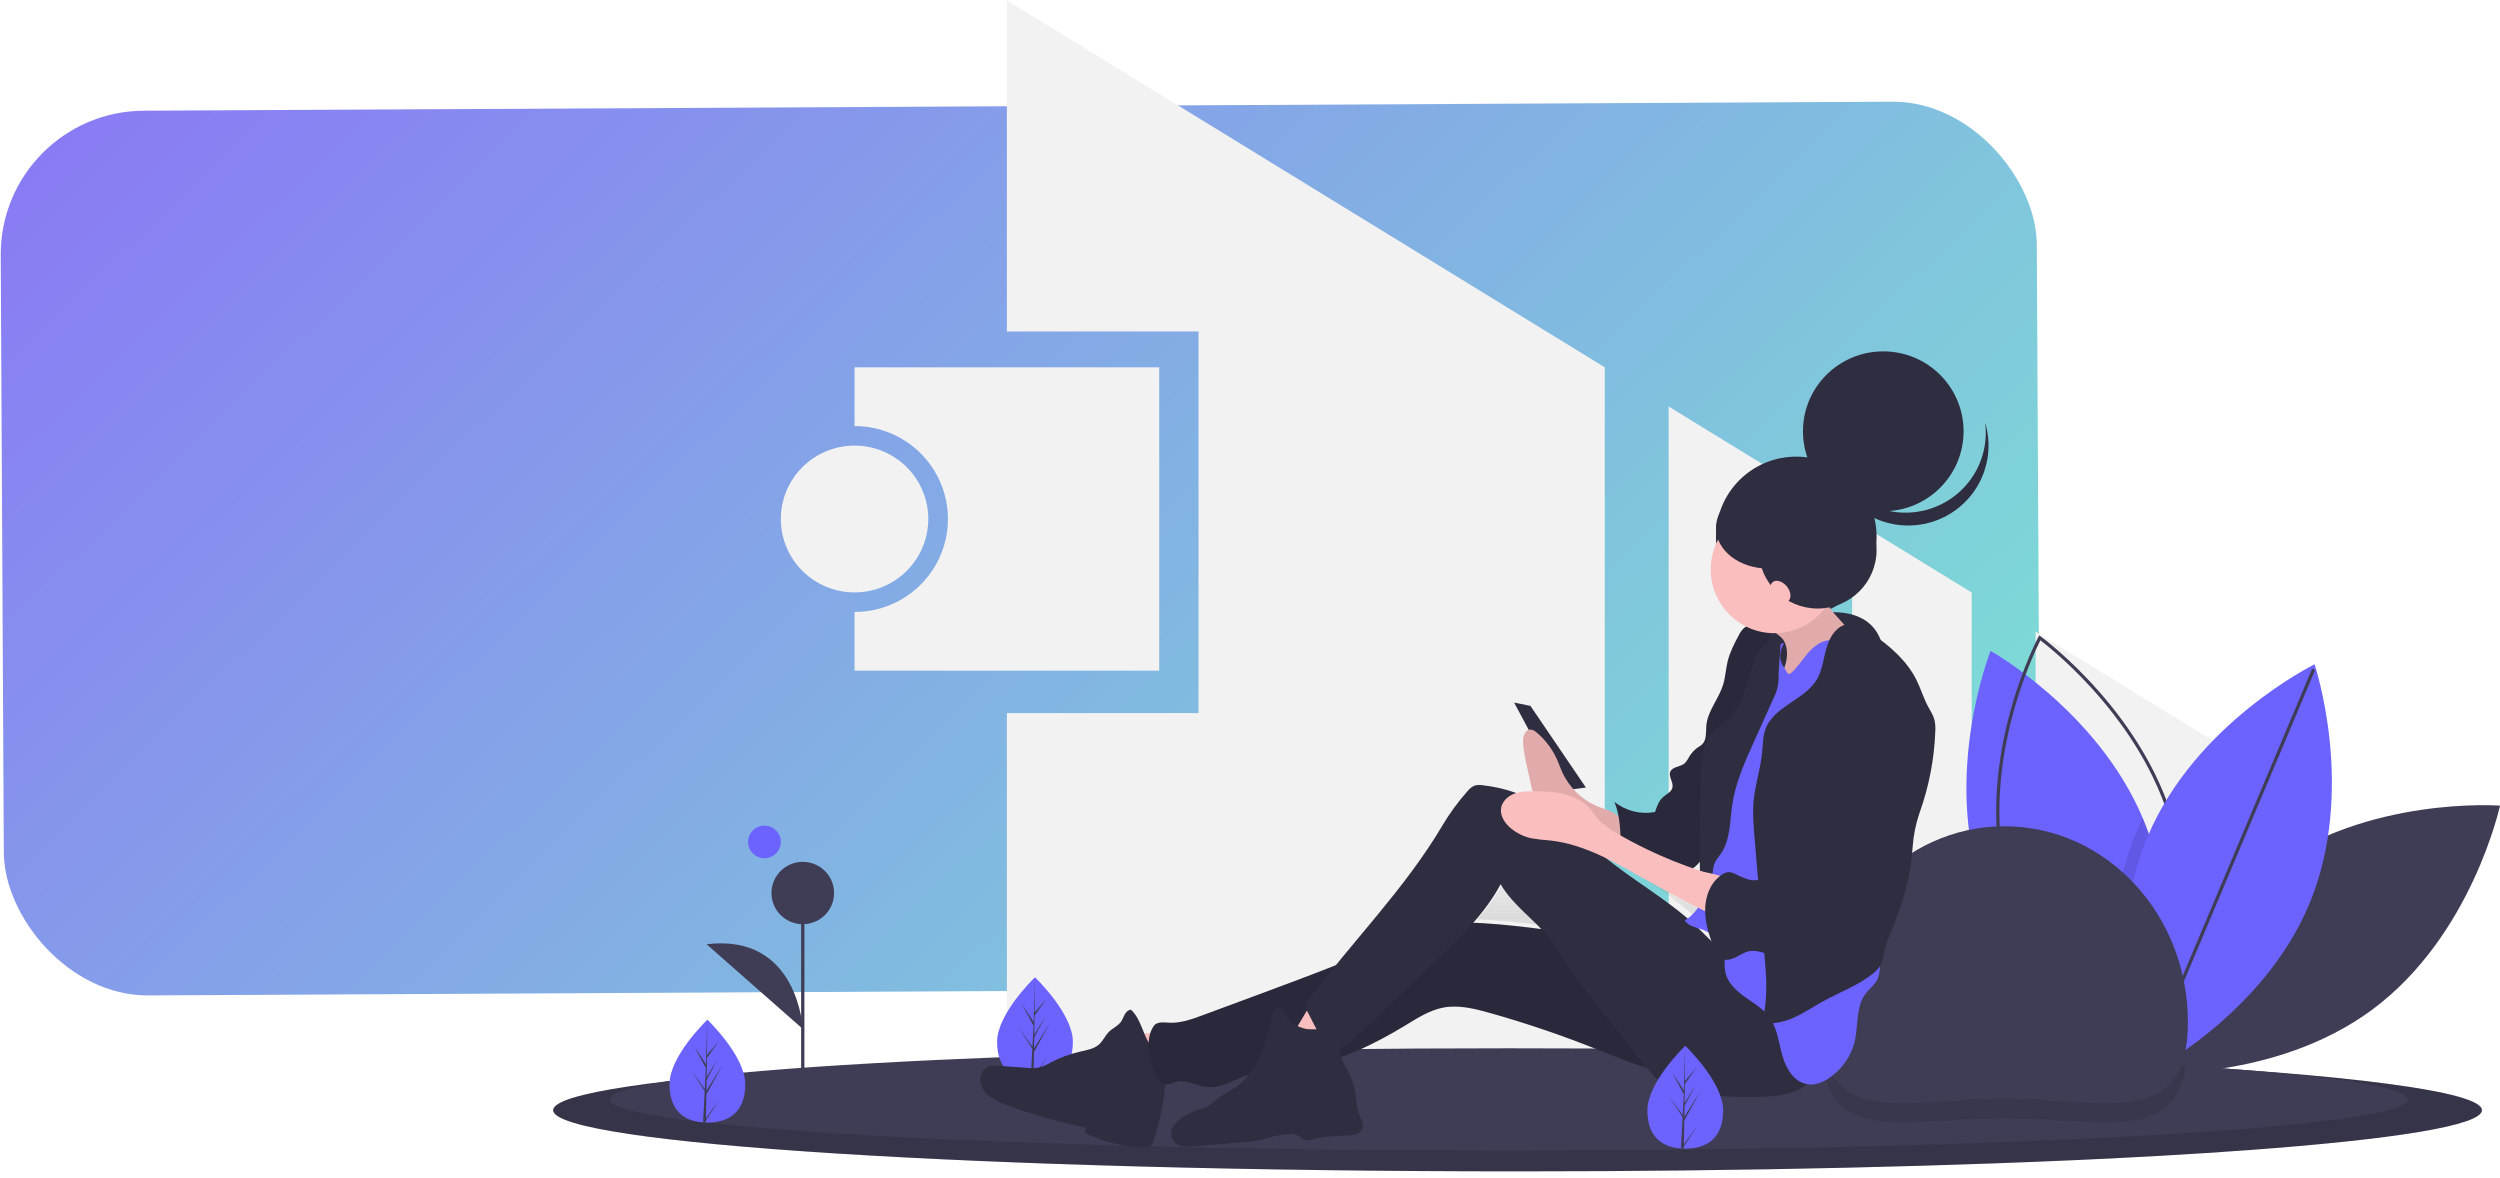 <svg width="348" height="164" viewBox="0 0 348 164" fill="none" xmlns="http://www.w3.org/2000/svg">
<rect opacity="0.75" y="15.514" width="283.425" height="123.154" rx="20" transform="rotate(-0.295 0 15.514)" fill="url(#paint0_linear)"/>
<g clip-path="url(#clip0)">
<path d="M118.954 51.133V59.306C122.401 59.306 125.707 60.669 128.144 63.096C130.582 65.523 131.951 68.814 131.951 72.246C131.951 75.678 130.582 78.969 128.144 81.396C125.707 83.823 122.401 85.186 118.954 85.186V93.359H161.365V51.133H118.954Z" fill="#F2F2F2"/>
<path d="M118.954 82.462C124.621 82.462 129.215 77.888 129.215 72.246C129.215 66.604 124.621 62.03 118.954 62.03C113.288 62.03 108.694 66.604 108.694 72.246C108.694 77.888 113.288 82.462 118.954 82.462Z" fill="#F2F2F2"/>
<path d="M274.459 82.474L257.814 72.258V151.249H274.459V82.474Z" fill="#F2F2F2"/>
<path d="M232.276 151.249H248.921V66.801L232.276 56.586V151.249Z" fill="#F2F2F2"/>
<path d="M223.384 51.129L140.159 0.054V46.139H166.837V99.261H140.159V151.249H223.384V51.129Z" fill="#F2F2F2"/>
<path d="M283.351 87.931V151.249H292.016L315.501 107.661L283.351 87.931Z" fill="#F2F2F2"/>
<path d="M315.687 121.03C301.874 131.311 297.979 149.372 297.979 149.372C297.979 149.372 316.479 150.765 330.292 140.485C344.105 130.205 348 112.144 348 112.144C348 112.144 329.5 110.75 315.687 121.03Z" fill="#3F3D56"/>
<path d="M297.99 149.197C297.99 149.197 297.787 149.085 297.42 148.86C297.127 148.681 296.726 148.431 296.24 148.112C291.9 145.264 280.655 136.889 276.043 123.965C270.273 107.785 277.087 90.603 277.087 90.603C277.087 90.603 291.95 98.922 298.264 113.865C298.539 114.509 298.793 115.166 299.033 115.835C304.054 129.914 299.547 144.75 298.293 148.366C298.104 148.908 297.99 149.197 297.99 149.197Z" fill="#6C63FF"/>
<path d="M298.057 149.708L297.845 149.555C297.694 149.447 282.703 138.481 278.851 121.86C274.999 105.238 283.648 88.841 283.736 88.677L283.859 88.448L284.071 88.6C284.222 88.709 299.213 99.675 303.065 116.296C306.918 132.918 298.268 149.315 298.18 149.479L298.057 149.708ZM284.017 89.128C282.977 91.193 275.733 106.388 279.295 121.758C282.857 137.127 296.056 147.625 297.899 149.028C298.939 146.963 306.183 131.768 302.621 116.398C299.059 101.029 285.86 90.531 284.017 89.128Z" fill="#3F3D56"/>
<path opacity="0.1" d="M298.293 148.366C297.956 148.562 297.662 148.726 297.42 148.86C296.887 149.15 296.592 149.296 296.592 149.296C296.592 149.296 296.452 148.877 296.24 148.112C295.071 143.925 291.723 129.331 297.326 115.927C297.621 115.224 297.933 114.537 298.264 113.865C298.539 114.509 298.793 115.166 299.033 115.835C304.054 129.914 299.548 144.75 298.293 148.366Z" fill="black"/>
<path d="M321.453 125.841C314.828 141.694 298.196 149.881 298.196 149.881C298.196 149.881 292.305 132.364 298.929 116.511C305.553 100.658 322.185 92.471 322.185 92.471C322.185 92.471 328.077 109.988 321.453 125.841Z" fill="#6C63FF"/>
<path d="M321.848 93.083L298.148 149.334L298.568 149.51L322.269 93.259L321.848 93.083Z" fill="#3F3D56"/>
<path d="M345.485 154.539C345.485 156.665 333.202 158.609 312.894 160.102C309.202 160.372 305.244 160.628 301.048 160.869C297.421 161.076 293.62 161.271 289.646 161.454C285.794 161.628 281.795 161.79 277.65 161.939C264.553 162.413 250.078 162.754 234.699 162.924C230.967 162.965 227.185 162.997 223.352 163.02C219.362 163.043 215.325 163.054 211.242 163.054C137.102 163.054 77 159.243 77 154.539C77 149.835 137.102 146.023 211.242 146.023C243.16 146.023 272.474 146.731 295.512 147.909C296.36 147.953 297.2 147.996 298.031 148.038C298.036 148.041 298.041 148.043 298.047 148.042C327.067 149.605 345.485 151.935 345.485 154.539Z" fill="#3F3D56"/>
<path opacity="0.15" d="M345.485 154.539C345.485 156.665 333.202 158.609 312.894 160.102C309.202 160.372 305.244 160.628 301.048 160.869C297.421 161.076 293.62 161.271 289.646 161.454C285.794 161.628 281.795 161.79 277.65 161.939C264.553 162.413 250.078 162.754 234.699 162.924C230.967 162.965 227.185 162.997 223.352 163.02C219.362 163.043 215.325 163.054 211.242 163.054C137.102 163.054 77 159.243 77 154.539C77 149.835 137.102 146.023 211.242 146.023C243.16 146.023 272.474 146.731 295.512 147.909C296.36 147.953 297.2 147.996 298.031 148.038C298.036 148.041 298.041 148.043 298.047 148.042C327.067 149.605 345.485 151.935 345.485 154.539Z" fill="black"/>
<path d="M335.167 153.04C335.167 154.818 323.716 156.443 304.784 157.692C301.344 157.916 297.652 158.13 293.742 158.332C290.36 158.504 286.817 158.667 283.112 158.82C279.521 158.967 275.793 159.103 271.928 159.226C259.718 159.624 246.222 159.907 231.884 160.05C228.407 160.084 224.881 160.111 221.307 160.13C217.586 160.15 213.823 160.16 210.018 160.159C140.898 160.159 84.867 156.972 84.867 153.04C84.867 149.108 140.898 145.921 210.018 145.921C225.302 145.921 239.945 146.077 253.484 146.363H253.518C266.323 146.633 278.141 147.019 288.58 147.498C289.371 147.535 290.154 147.57 290.928 147.605C290.933 147.609 290.938 147.61 290.944 147.61C295.726 147.841 300.199 148.091 304.322 148.359C304.367 148.361 304.413 148.366 304.458 148.368C323.586 149.619 335.167 151.251 335.167 153.04Z" fill="#3F3D56"/>
<path opacity="0.1" d="M304.321 148.359C302.627 159.326 291.945 155.651 279.019 155.651C265.363 155.651 254.213 159.753 253.518 146.363C266.323 146.633 278.141 147.019 288.579 147.498C289.371 147.535 290.154 147.57 290.928 147.605C290.932 147.609 290.938 147.61 290.944 147.61C295.725 147.841 300.199 148.091 304.321 148.359Z" fill="black"/>
<path d="M149.343 145.022C149.343 148.976 146.982 150.357 144.07 150.357C144.003 150.357 143.935 150.356 143.868 150.354C143.733 150.351 143.599 150.345 143.467 150.336C140.839 150.151 138.797 148.699 138.797 145.022C138.797 141.218 143.68 136.416 144.048 136.06L144.049 136.06C144.063 136.046 144.07 136.039 144.07 136.039C144.07 136.039 149.343 141.069 149.343 145.022Z" fill="#6C63FF"/>
<path d="M143.878 149.752L145.807 147.069L143.873 150.047L143.868 150.354C143.734 150.351 143.6 150.345 143.468 150.336L143.675 146.381L143.674 146.35L143.677 146.344L143.697 145.97L141.759 142.986L143.703 145.69L143.708 145.769L143.865 142.781L142.205 139.697L143.885 142.257L144.049 136.06L144.049 136.039V136.06L144.022 140.946L145.674 139.009L144.015 141.366L143.971 144.042L145.514 141.474L143.965 144.436L143.941 145.924L146.179 142.349L143.932 146.443L143.878 149.752Z" fill="#3F3D56"/>
<path d="M253.482 142.257C253.482 127.212 264.915 115.015 279.019 115.015C293.123 115.015 304.556 127.212 304.556 142.257C304.556 157.303 293.123 152.927 279.019 152.927C264.915 152.927 253.482 157.303 253.482 142.257Z" fill="#3F3D56"/>
<path d="M111.973 124.309H111.517V154.997H111.973V124.309Z" fill="#3F3D56"/>
<path d="M111.745 128.648C114.153 128.648 116.104 126.705 116.104 124.309C116.104 121.912 114.153 119.969 111.745 119.969C109.338 119.969 107.387 121.912 107.387 124.309C107.387 126.705 109.338 128.648 111.745 128.648Z" fill="#3F3D56"/>
<path d="M111.745 143.223C111.745 143.223 111.123 129.888 98.358 131.438Z" fill="#3F3D56"/>
<path d="M238.664 129.358C238.778 129.759 238.905 130.157 239.04 130.552C238.432 129.956 237.834 129.344 237.226 128.752C237.47 128.828 237.713 128.903 237.943 128.993C238.194 129.092 238.436 129.215 238.664 129.358V129.358ZM235.715 127.368C232.127 124.262 227.97 121.858 224.294 118.846C226.301 119.83 228.254 120.976 230.192 122.075C232.49 123.378 234.815 124.631 237.167 125.833C236.784 126.431 236.292 126.952 235.715 127.368V127.368ZM237.25 119.547C237.307 119.489 237.364 119.431 237.422 119.372C237.423 119.813 237.427 120.226 237.432 120.6C237.111 120.494 236.79 120.385 236.47 120.274C236.745 120.048 237.006 119.805 237.25 119.547V119.547ZM205.646 127.956C207.125 126.293 208.409 124.469 209.475 122.519C210.899 124.996 213.213 126.783 215.182 128.858C212.01 128.441 208.833 128.097 205.646 127.956Z" fill="url(#paint1_linear)"/>
<path d="M103.741 150.925C103.741 154.879 101.38 156.259 98.468 156.259C98.4 156.259 98.333 156.258 98.266 156.257C98.131 156.254 97.997 156.248 97.865 156.239C95.237 156.053 93.195 154.602 93.195 150.925C93.195 147.12 98.078 142.319 98.446 141.963L98.446 141.962C98.46 141.948 98.468 141.941 98.468 141.941C98.468 141.941 103.741 146.971 103.741 150.925Z" fill="#6C63FF"/>
<path d="M98.276 155.654L100.204 152.972L98.271 155.949L98.266 156.257C98.131 156.254 97.997 156.248 97.865 156.239L98.073 152.283L98.071 152.252L98.075 152.247L98.095 151.873L96.156 148.888L98.1 151.593L98.105 151.672L98.262 148.683L96.603 145.599L98.282 148.159L98.446 141.963L98.447 141.941V141.962L98.419 146.848L100.071 144.911L98.413 147.269L98.369 149.945L99.912 147.377L98.363 150.339L98.338 151.827L100.577 148.252L98.33 152.345L98.276 155.654Z" fill="#3F3D56"/>
<path d="M106.414 119.466C107.673 119.466 108.694 118.45 108.694 117.196C108.694 115.942 107.673 114.926 106.414 114.926C105.154 114.926 104.133 115.942 104.133 117.196C104.133 118.45 105.154 119.466 106.414 119.466Z" fill="#6C63FF"/>
<path d="M253.023 85.42C253.023 85.42 261.295 83.597 262.207 90.862C263.119 98.126 257.814 99.497 257.814 99.497L254.454 100.396L241.458 96.991L243.282 91.77L253.023 85.42Z" fill="#2F2E41"/>
<path d="M250.042 85.821C256.215 85.821 261.22 80.838 261.22 74.692C261.22 68.545 256.215 63.562 250.042 63.562C243.869 63.562 238.864 68.545 238.864 74.692C238.864 80.838 243.869 85.821 250.042 85.821Z" fill="#2F2E41"/>
<path d="M210.764 97.802L213.035 98.257L220.757 109.625L217.35 110.08L210.764 97.802Z" fill="#2F2E41"/>
<path d="M155.829 143.927C156.441 145.933 157.195 147.894 158.086 149.795C160.645 149.262 163.163 148.547 165.621 147.657C165.697 147.63 164.212 145.696 164.056 145.538C163.467 144.942 162.706 144.245 161.928 143.908C161.143 143.568 160.177 143.828 159.338 143.87C158.169 143.93 156.999 143.949 155.829 143.927Z" fill="#FBBEBE"/>
<path d="M161.941 146.964C160.661 146.565 159.883 145.283 159.362 144.046C158.842 142.809 158.422 141.46 157.434 140.552C157.056 140.571 156.751 140.877 156.564 141.206C156.376 141.536 156.265 141.908 156.049 142.219C155.637 142.812 154.913 143.098 154.395 143.6C153.852 144.127 153.555 144.873 152.993 145.379C152.287 146.015 151.29 146.173 150.364 146.383C148.931 146.709 147.548 147.22 146.248 147.902C145.77 148.189 145.258 148.418 144.724 148.582C144.136 148.695 143.535 148.715 142.941 148.642L138.846 148.351C138.482 148.304 138.112 148.321 137.754 148.399C136.912 148.634 136.389 149.569 136.451 150.442C136.513 151.315 137.058 152.097 137.747 152.636C138.46 153.143 139.246 153.54 140.079 153.812C143.645 155.152 147.317 156.197 151.057 156.934L151.059 157.741C153.659 159.014 156.518 159.677 159.416 159.678C159.63 159.694 159.845 159.657 160.042 159.57C160.329 159.415 160.462 159.081 160.568 158.772C161.551 155.912 162.126 152.929 162.276 149.909C162.349 149.144 162.289 148.372 162.1 147.627C161.877 146.893 162.645 147.201 161.934 146.914" fill="#2F2E41"/>
<path d="M240.47 131.596C228.331 132.319 216.332 128.782 204.177 128.403C202.666 128.356 201.139 128.36 199.663 128.69C198.102 129.039 196.647 129.742 195.196 130.415C188.677 133.434 181.933 135.936 175.197 138.434L167.459 141.303C165.913 141.877 164.31 142.459 162.665 142.359C161.927 142.314 161.021 142.203 160.606 142.815C159.347 144.672 159.942 147.4 160.774 149.484C161.044 150.16 161.5 150.89 162.224 150.967C162.733 151.021 163.207 150.727 163.702 150.595C165.11 150.22 166.514 151.163 167.964 151.317C169.755 151.506 171.417 150.491 173.108 149.869C175.911 148.837 178.976 148.87 181.923 148.381C186.863 147.562 191.443 145.278 195.723 142.675C197.353 141.684 199.002 140.623 200.875 140.26C203.028 139.844 205.239 140.396 207.35 140.99C212.384 142.408 217.339 144.088 222.195 146.024C224.752 147.042 227.291 148.135 229.952 148.84C235.707 150.348 241.795 149.995 247.335 147.831C249.278 147.066 251.39 145.714 251.501 143.627C251.565 142.437 250.638 141.389 250.018 140.371C249.621 139.718 249.223 139.065 248.791 138.436C246.698 135.389 244.157 131.376 240.47 131.596Z" fill="#2F2E41"/>
<path opacity="0.1" d="M240.47 131.596C228.331 132.319 216.332 128.782 204.177 128.403C202.666 128.356 201.139 128.36 199.663 128.69C198.102 129.039 196.647 129.742 195.196 130.415C188.677 133.434 181.933 135.936 175.197 138.434L167.459 141.303C165.913 141.877 164.31 142.459 162.665 142.359C161.927 142.314 161.021 142.203 160.606 142.815C159.347 144.672 159.942 147.4 160.774 149.484C161.044 150.16 161.5 150.89 162.224 150.967C162.733 151.021 163.207 150.727 163.702 150.595C165.11 150.22 166.514 151.163 167.964 151.317C169.755 151.506 171.417 150.491 173.108 149.869C175.911 148.837 178.976 148.87 181.923 148.381C186.863 147.562 191.443 145.278 195.723 142.675C197.353 141.684 199.002 140.623 200.875 140.26C203.028 139.844 205.239 140.396 207.35 140.99C212.384 142.408 217.339 144.088 222.195 146.024C224.752 147.042 227.291 148.135 229.952 148.84C235.707 150.348 241.795 149.995 247.335 147.831C249.278 147.066 251.39 145.714 251.501 143.627C251.565 142.437 250.638 141.389 250.018 140.371C249.621 139.718 249.223 139.065 248.791 138.436C246.698 135.389 244.157 131.376 240.47 131.596Z" fill="black"/>
<path d="M179.136 144.515C181.036 145.161 182.953 145.755 184.886 146.296C185.969 144.527 187.993 143.296 188.455 141.273C188.483 141.185 188.484 141.09 188.455 141.002C188.406 140.916 188.329 140.848 188.238 140.808C186.853 140.044 185.315 139.596 183.735 139.495C182.487 139.416 181.917 140.713 181.352 141.625C181.123 141.994 179.644 144.688 179.136 144.515Z" fill="#FBBEBE"/>
<path d="M181.799 143.224C180.677 142.99 179.579 142.389 179.006 141.395C178.737 140.929 178.452 140.302 177.916 140.337C177.419 140.369 177.19 140.96 177.078 141.447C176.659 143.268 176.247 145.104 175.511 146.821C174.775 148.539 173.686 150.152 172.151 151.215C171.447 151.703 170.662 152.067 169.974 152.577C169.355 153.035 168.816 153.609 168.133 153.963C167.676 154.172 167.204 154.347 166.721 154.488C166.011 154.734 165.332 155.063 164.7 155.467C164.143 155.789 163.671 156.238 163.323 156.777C163.152 157.049 163.052 157.359 163.032 157.679C163.012 157.999 163.073 158.319 163.21 158.61C163.356 158.849 163.552 159.054 163.784 159.213C164.017 159.371 164.28 159.479 164.557 159.528C165.11 159.623 165.675 159.637 166.232 159.57C168.445 159.408 170.656 159.212 172.867 159.015C173.802 158.955 174.731 158.827 175.647 158.63C176.132 158.514 176.606 158.36 177.089 158.236C177.915 158.024 178.763 157.901 179.616 157.87C179.864 157.849 180.114 157.871 180.354 157.937C180.866 158.103 181.229 158.611 181.758 158.714C182.097 158.746 182.439 158.7 182.758 158.581C184.35 158.147 186.024 158.159 187.672 158.07C188.398 158.031 189.248 157.894 189.582 157.246C189.997 156.439 189.308 155.537 189.034 154.671C188.897 154.118 188.82 153.552 188.806 152.983C188.679 151.576 188.264 150.209 187.587 148.968C187.023 147.938 186.254 146.799 186.65 145.694C186.784 145.318 187.052 144.969 187.025 144.572C186.908 142.825 182.817 143.436 181.799 143.224Z" fill="#2F2E41"/>
<path d="M222.265 112.205C220.114 111.262 218.391 109.557 217.428 107.422C217.226 106.963 217.059 106.484 216.864 106.02C216.227 104.481 215.237 103.112 213.973 102.023C213.657 101.756 213.286 101.502 212.9 101.572C212.529 101.639 212.238 102.004 212.111 102.413C212.002 102.835 211.975 103.273 212.031 103.704C212.139 104.722 212.314 105.731 212.557 106.725L213.145 109.394C213.218 109.805 213.341 110.205 213.511 110.586C213.765 111.035 214.1 111.434 214.499 111.762C215.036 112.255 215.582 112.734 216.137 113.201C216.908 113.937 217.913 114.382 218.978 114.459C221.389 114.904 223.84 115.545 225.875 117.111C225.852 117.094 225.866 115.321 225.831 115.118C225.738 114.581 225.665 114.049 225.314 113.686C224.525 112.87 223.226 112.63 222.265 112.205Z" fill="#FBBEBE"/>
<path opacity="0.1" d="M222.265 112.205C220.114 111.262 218.391 109.557 217.428 107.422C217.226 106.963 217.059 106.484 216.864 106.02C216.227 104.481 215.237 103.112 213.973 102.023C213.657 101.756 213.286 101.502 212.9 101.572C212.529 101.639 212.238 102.004 212.111 102.413C212.002 102.835 211.975 103.273 212.031 103.704C212.139 104.722 212.314 105.731 212.557 106.725L213.145 109.394C213.218 109.805 213.341 110.205 213.511 110.586C213.765 111.035 214.1 111.434 214.499 111.762C215.036 112.255 215.582 112.734 216.137 113.201C216.908 113.937 217.913 114.382 218.978 114.459C221.389 114.904 223.84 115.545 225.875 117.111C225.852 117.094 225.866 115.321 225.831 115.118C225.738 114.581 225.665 114.049 225.314 113.686C224.525 112.87 223.226 112.63 222.265 112.205Z" fill="black"/>
<path d="M246.988 91.777C248.619 91.777 249.94 90.453 249.94 88.821C249.94 87.188 248.619 85.865 246.988 85.865C245.357 85.865 244.035 87.188 244.035 88.821C244.035 90.453 245.357 91.777 246.988 91.777Z" fill="#2F2E41"/>
<path d="M245.161 87.035C244.359 86.946 243.469 86.881 242.827 87.369C242.486 87.669 242.214 88.038 242.028 88.451C241.411 89.606 240.802 90.781 240.492 92.053C240.228 93.132 240.184 94.26 239.858 95.321C239.252 97.29 237.701 98.952 237.524 101.005C237.445 101.923 237.599 102.999 236.926 103.628C236.76 103.767 236.582 103.892 236.395 104.003C235.929 104.314 235.533 104.719 235.233 105.192C234.981 105.591 234.787 106.049 234.408 106.329C233.808 106.772 232.811 106.727 232.515 107.412C232.211 108.116 232.983 108.9 232.804 109.646C232.658 110.254 231.978 110.533 231.509 110.946C230.909 111.475 230.634 112.273 230.384 113.033C229.396 113.219 228.38 113.19 227.405 112.948C226.429 112.706 225.518 112.256 224.734 111.63C225.558 113.651 225.576 115.882 225.612 118.065C225.624 118.773 225.601 119.568 225.094 120.061C227.444 120.111 229.737 120.745 232.031 121.261C233.033 121.487 234.121 121.683 235.056 121.256C235.581 120.976 236.05 120.604 236.442 120.158C237.69 118.898 238.999 117.524 239.304 115.776C239.475 114.797 239.31 113.792 239.355 112.799C239.411 111.568 239.789 110.379 240.112 109.191C240.774 106.758 241.218 104.272 241.438 101.761C241.574 100.212 242.918 98.965 243.626 97.581C244.961 94.967 246.326 92.244 246.427 89.31C246.461 88.329 246.135 87.142 245.161 87.035Z" fill="#2F2E41"/>
<path opacity="0.1" d="M245.161 87.035C244.359 86.946 243.469 86.881 242.827 87.369C242.486 87.669 242.214 88.038 242.028 88.451C241.411 89.606 240.802 90.781 240.492 92.053C240.228 93.132 240.184 94.26 239.858 95.321C239.252 97.29 237.701 98.952 237.524 101.005C237.445 101.923 237.599 102.999 236.926 103.628C236.76 103.767 236.582 103.892 236.395 104.003C235.929 104.314 235.533 104.719 235.233 105.192C234.981 105.591 234.787 106.049 234.408 106.329C233.808 106.772 232.811 106.727 232.515 107.412C232.211 108.116 232.983 108.9 232.804 109.646C232.658 110.254 231.978 110.533 231.509 110.946C230.909 111.475 230.634 112.273 230.384 113.033C229.396 113.219 228.38 113.19 227.405 112.948C226.429 112.706 225.518 112.256 224.734 111.63C225.558 113.651 225.576 115.882 225.612 118.065C225.624 118.773 225.601 119.568 225.094 120.061C227.444 120.111 229.737 120.745 232.031 121.261C233.033 121.487 234.121 121.683 235.056 121.256C235.581 120.976 236.05 120.604 236.442 120.158C237.69 118.898 238.999 117.524 239.304 115.776C239.475 114.797 239.31 113.792 239.355 112.799C239.411 111.568 239.789 110.379 240.112 109.191C240.774 106.758 241.218 104.272 241.438 101.761C241.574 100.212 242.918 98.965 243.626 97.581C244.961 94.967 246.326 92.244 246.427 89.31C246.461 88.329 246.135 87.142 245.161 87.035Z" fill="black"/>
<path d="M242.395 134.141C239.867 132.944 238.017 130.71 235.973 128.799C232.07 125.151 227.298 122.568 223.195 119.147C220.475 116.88 218.042 114.239 215.053 112.341C212.421 110.672 209.437 109.631 206.334 109.299C205.979 109.239 205.614 109.257 205.267 109.352C204.875 109.525 204.533 109.794 204.274 110.134C202.95 111.622 201.773 113.233 200.76 114.946C195.559 123.736 188.171 131.127 182.051 139.302C181.855 139.495 181.739 139.753 181.726 140.026C181.712 140.299 181.802 140.568 181.978 140.778L183.223 143.207C183.919 144.567 185.036 146.15 186.537 145.88C187.224 145.756 187.771 145.254 188.276 144.773L193.865 139.453L199.725 133.876C203.159 130.608 206.651 127.264 208.889 123.084C210.638 126.105 213.742 128.082 215.871 130.847C216.681 131.899 217.343 133.056 218.066 134.169C219.225 135.954 220.543 137.629 221.859 139.302L228.581 147.844C229.498 149.009 230.44 150.197 231.693 150.988C233.285 151.991 235.221 152.256 237.095 152.423C239.62 152.648 242.156 152.739 244.691 152.696C246.623 152.663 248.616 152.537 250.35 151.682C252.085 150.828 253.509 149.073 253.419 147.141C253.372 146.135 252.933 145.193 252.45 144.31C250.049 139.924 246.911 136.28 242.395 134.141Z" fill="#2F2E41"/>
<path d="M248.805 93.141C250.059 93.141 251.076 92.123 251.076 90.867C251.076 89.612 250.059 88.594 248.805 88.594C247.551 88.594 246.534 89.612 246.534 90.867C246.534 92.123 247.551 93.141 248.805 93.141Z" fill="#2F2E41"/>
<path d="M248.303 89.159C248.856 90.132 248.857 91.344 248.552 92.421C248.248 93.499 247.666 94.474 247.09 95.434C246.524 96.38 245.951 97.334 245.192 98.132C248.697 98.299 252.096 96.93 255.189 95.271C257.678 93.936 260.162 92.289 261.49 89.795C260.713 90.027 259.857 89.798 259.169 89.368C258.502 88.904 257.903 88.349 257.391 87.719L255.631 85.748C255.218 85.318 254.855 84.844 254.549 84.333C254.168 83.634 254.006 82.838 254.084 82.046C253.385 82.775 252.604 83.421 251.755 83.971C250.498 84.785 249.113 85.376 247.853 86.186C247.406 86.473 246.413 86.935 246.669 87.516C246.918 88.083 247.949 88.536 248.303 89.159Z" fill="#FBBEBE"/>
<path opacity="0.1" d="M248.303 89.159C248.856 90.132 248.857 91.344 248.552 92.421C248.248 93.499 247.666 94.474 247.09 95.434C246.524 96.38 245.951 97.334 245.192 98.132C248.697 98.299 252.096 96.93 255.189 95.271C257.678 93.936 260.162 92.289 261.49 89.795C260.713 90.027 259.857 89.798 259.169 89.368C258.502 88.904 257.903 88.349 257.391 87.719L255.631 85.748C255.218 85.318 254.855 84.844 254.549 84.333C254.168 83.634 254.006 82.838 254.084 82.046C253.385 82.775 252.604 83.421 251.755 83.971C250.498 84.785 249.113 85.376 247.853 86.186C247.406 86.473 246.413 86.935 246.669 87.516C246.918 88.083 247.949 88.536 248.303 89.159Z" fill="black"/>
<path d="M248.351 89.503C247.692 90.606 247.551 91.908 248.351 92.913C248.45 93.038 248.82 93.815 248.98 93.822C249.135 93.809 249.278 93.737 249.38 93.621C250.231 92.846 250.855 91.857 251.603 90.982C252.351 90.107 253.294 89.309 254.431 89.133C255.804 88.92 257.129 89.644 258.33 90.343C258.829 90.633 259.346 90.94 259.66 91.425C259.913 91.88 260.062 92.385 260.097 92.904C260.512 96.015 260.503 99.166 260.493 102.305C260.486 104.574 260.477 106.859 260.046 109.087C259.824 110.238 259.489 111.369 259.331 112.531C259.214 113.556 259.167 114.589 259.19 115.62L259.186 119.94C259.157 120.734 259.214 121.528 259.354 122.309C259.561 123.256 260.01 124.13 260.311 125.051C260.621 126.109 260.833 127.194 260.945 128.291L261.539 132.764C261.726 134.173 261.864 135.714 261.008 136.848C260.622 137.361 260.113 137.772 259.721 138.28C258.252 140.185 258.724 142.902 258.111 145.229C257.627 146.932 256.634 148.449 255.262 149.576C254.213 150.464 252.857 151.163 251.506 150.913C249.681 150.576 248.586 148.682 248.088 146.892C247.591 145.103 247.41 143.155 246.332 141.644C245.452 140.409 244.089 139.633 242.856 138.752C241.623 137.87 240.419 136.735 240.15 135.242C240.033 134.59 240.106 133.919 240.036 133.26C239.938 132.426 239.617 131.633 239.106 130.964C238.594 130.296 237.912 129.776 237.13 129.46C236.196 129.099 235.043 128.97 234.517 128.117C235.875 127.355 236.776 125.947 237.251 124.463C237.726 122.979 237.823 121.404 237.916 119.849L238.228 114.65C238.367 112.327 238.431 110.025 239.458 107.937C239.917 107.004 240.489 106.13 240.967 105.207C241.6 103.911 242.14 102.572 242.584 101.2C243.329 99.07 244.074 96.94 244.738 94.783C245.054 93.755 245.358 92.708 245.922 91.793C246.486 90.878 247.295 89.701 248.351 89.503Z" fill="#6C63FF"/>
<path d="M236.757 123.275L238.138 123.324L238.432 121.245C238.471 120.83 238.569 120.421 238.725 120.033C238.952 119.623 239.218 119.235 239.519 118.875C240.879 116.962 240.78 114.423 241.116 112.099C241.566 109.001 242.866 106.1 244.152 103.245L246.834 97.294C247.368 96.283 247.624 95.15 247.575 94.009C247.599 93.088 247.873 89.741 247.896 88.821C247.905 88.48 247.142 88.669 246.988 88.366C246.652 87.705 246.192 89.497 245.563 89.89C244.935 90.284 244.589 90.996 244.322 91.688C243.744 93.187 243.391 94.763 242.852 96.277C242.314 97.791 241.56 99.279 240.349 100.333C239.798 100.812 239.164 101.192 238.643 101.704C236.975 103.346 236.812 105.941 236.754 108.283C236.719 109.675 236.449 123.275 236.757 123.275Z" fill="#2F2E41"/>
<path d="M256.646 87.021C255.304 87.546 254.568 88.995 254.191 90.387C253.814 91.779 253.661 93.263 252.94 94.512C251.255 97.432 246.959 98.282 245.771 101.437C245.382 102.47 245.398 103.602 245.294 104.701C245.078 106.961 244.332 109.145 244.111 111.405C243.94 113.156 244.088 114.921 244.235 116.674L245.737 134.503C245.953 137.078 245.948 139.844 245.287 142.343C246.807 142.638 248.387 142.243 249.798 141.603C251.208 140.963 252.495 140.084 253.853 139.338C256.187 138.056 258.761 137.148 260.805 135.44C261.175 135.153 261.492 134.804 261.741 134.409C262.151 133.704 262.185 132.851 262.379 132.059C262.556 131.428 262.781 130.81 263.052 130.213C263.801 128.416 264.452 126.581 265.005 124.716C265.385 123.478 265.685 122.217 265.904 120.941C266.067 119.925 266.156 118.898 266.244 117.872C266.353 116.267 266.674 114.682 267.197 113.16C268.503 109.529 269.243 105.72 269.39 101.867C269.434 101.31 269.396 100.75 269.277 100.204C269.099 99.527 268.698 98.936 268.369 98.318C267.745 97.148 267.37 95.86 266.782 94.672C265.451 91.987 263.101 89.951 260.64 88.245C259.431 87.407 258.015 86.485 256.646 87.021Z" fill="#2F2E41"/>
<path d="M225.257 116.107C224.218 115.504 223.179 114.856 222.397 113.943C222.023 113.506 221.713 113.016 221.332 112.584C220.406 111.535 219.093 110.884 217.736 110.543C216.378 110.203 214.967 110.152 213.568 110.14C212.632 110.132 211.672 110.145 210.796 110.475C209.92 110.804 209.13 111.514 208.96 112.436C208.756 113.545 209.484 114.626 210.358 115.337C211.171 115.998 212.127 116.46 213.151 116.687C213.987 116.833 214.83 116.931 215.677 116.982C220.648 117.5 225.083 120.194 229.44 122.647C233.266 124.802 237.167 126.816 241.142 128.69C241.3 127.505 241.365 126.31 241.338 125.114C241.318 124.221 241.274 122.861 240.427 122.336C239.44 121.726 237.815 121.586 236.702 121.222C234.141 120.386 231.639 119.379 229.214 118.206C227.869 117.556 226.55 116.856 225.257 116.107Z" fill="#FBBEBE"/>
<path d="M246.988 88.139C251.88 88.139 255.845 84.169 255.845 79.271C255.845 74.374 251.88 70.404 246.988 70.404C242.096 70.404 238.131 74.374 238.131 79.271C238.131 84.169 242.096 88.139 246.988 88.139Z" fill="#FBBEBE"/>
<path d="M259.178 97.074C258.387 97.993 257.991 99.176 257.46 100.266C256.366 102.508 254.651 104.433 253.791 106.775C252.885 109.247 252.916 112.186 251.139 114.128C250.83 114.465 250.457 114.791 250.368 115.24C250.315 115.506 250.37 115.791 250.278 116.047C250.023 116.752 248.864 116.788 248.647 117.506C248.584 117.716 248.62 117.948 248.541 118.153C248.363 118.618 247.748 118.688 247.336 118.967C246.476 119.547 246.65 120.897 246.036 121.734C245.551 122.397 244.636 122.618 243.823 122.506C243.01 122.394 242.266 122.006 241.525 121.652C241.271 121.51 240.99 121.422 240.699 121.394C240.356 121.405 240.024 121.518 239.745 121.718C238.109 122.754 237.341 124.805 237.352 126.743C237.364 128.681 238.032 130.549 238.717 132.361C238.811 132.667 238.964 132.952 239.169 133.198C239.711 133.769 240.656 133.677 241.376 133.359C242.097 133.042 242.751 132.542 243.526 132.402C244.897 132.155 246.236 133.093 247.627 133.015C248.645 132.959 249.547 132.369 250.393 131.799C251.744 130.888 253.12 129.955 254.113 128.663C254.721 127.871 255.167 126.969 255.697 126.124C256.379 125.086 257.126 124.093 257.934 123.149L263.041 116.925C264.269 115.595 265.114 113.96 265.488 112.193C265.973 110.534 266.462 108.856 266.546 107.129C266.615 105.708 266.408 104.289 266.175 102.885C265.946 101.504 265.685 100.107 265.075 98.846C263.966 96.551 261.264 94.653 259.178 97.074Z" fill="#2F2E41"/>
<path d="M262.152 71.168C268.325 71.168 273.33 66.185 273.33 60.038C273.33 53.892 268.325 48.909 262.152 48.909C255.978 48.909 250.974 53.892 250.974 60.038C250.974 66.185 255.978 71.168 262.152 71.168Z" fill="#2F2E41"/>
<path d="M271.793 69.254C270.346 70.295 268.67 70.976 266.905 71.24C265.14 71.504 263.337 71.343 261.646 70.771C259.956 70.199 258.429 69.232 257.191 67.951C255.953 66.671 255.041 65.114 254.532 63.41C254.724 64.937 255.233 66.407 256.025 67.728C256.817 69.049 257.876 70.192 259.134 71.085C260.393 71.978 261.823 72.601 263.336 72.916C264.849 73.231 266.41 73.23 267.922 72.913C269.435 72.597 270.865 71.972 272.122 71.077C273.379 70.183 274.436 69.038 275.227 67.716C276.018 66.395 276.525 64.924 276.716 63.397C276.907 61.87 276.778 60.321 276.337 58.846C276.587 60.827 276.297 62.839 275.498 64.67C274.699 66.501 273.419 68.085 271.793 69.254V69.254Z" fill="#2F2E41"/>
<path d="M253.023 84.708C257.55 84.708 261.22 81.054 261.22 76.546C261.22 72.039 257.55 68.385 253.023 68.385C248.496 68.385 244.826 72.039 244.826 76.546C244.826 81.054 248.496 84.708 253.023 84.708Z" fill="#2F2E41"/>
<path d="M246.13 79.143C250.142 79.143 253.395 76.611 253.395 73.486C253.395 70.362 250.142 67.829 246.13 67.829C242.117 67.829 238.864 70.362 238.864 73.486C238.864 76.611 242.117 79.143 246.13 79.143Z" fill="#2F2E41"/>
<path d="M248.921 83.669C249.409 83.274 249.322 82.362 248.726 81.632C248.131 80.903 247.251 80.632 246.763 81.027C246.274 81.423 246.362 82.335 246.957 83.064C247.553 83.794 248.432 84.065 248.921 83.669Z" fill="#FBBEBE"/>
<path d="M239.864 154.557C239.864 158.511 237.503 159.892 234.591 159.892C234.524 159.892 234.456 159.891 234.389 159.889C234.254 159.886 234.12 159.88 233.988 159.871C231.36 159.686 229.318 158.234 229.318 154.557C229.318 150.753 234.201 145.951 234.569 145.595L234.57 145.595C234.584 145.58 234.591 145.574 234.591 145.574C234.591 145.574 239.864 150.604 239.864 154.557Z" fill="#6C63FF"/>
<path d="M234.399 159.287L236.328 156.604L234.394 159.581L234.389 159.889C234.254 159.886 234.121 159.88 233.989 159.871L234.196 155.915L234.195 155.885L234.198 155.879L234.218 155.505L232.28 152.521L234.224 155.225L234.229 155.304L234.386 152.316L232.726 149.231L234.406 151.791L234.569 145.595L234.57 145.574V145.595L234.543 150.481L236.195 148.543L234.536 150.901L234.492 153.577L236.035 151.009L234.486 153.971L234.462 155.459L236.7 151.884L234.453 155.978L234.399 159.287Z" fill="#3F3D56"/>
</g>
<defs>
<linearGradient id="paint0_linear" x1="0" y1="15.514" x2="196.865" y2="221.426" gradientUnits="userSpaceOnUse">
<stop stop-color="#624AF2"/>
<stop offset="1" stop-color="#50DDC3"/>
</linearGradient>
<linearGradient id="paint1_linear" x1="222.343" y1="130.552" x2="222.343" y2="118.846" gradientUnits="userSpaceOnUse">
<stop stop-color="#808080" stop-opacity="0.25"/>
<stop offset="0.535" stop-color="#808080" stop-opacity="0.12"/>
<stop offset="1" stop-color="#808080" stop-opacity="0.1"/>
</linearGradient>
<clipPath id="clip0">
<rect width="271" height="163" fill="white" transform="translate(77 0.054)"/>
</clipPath>
</defs>
</svg>
